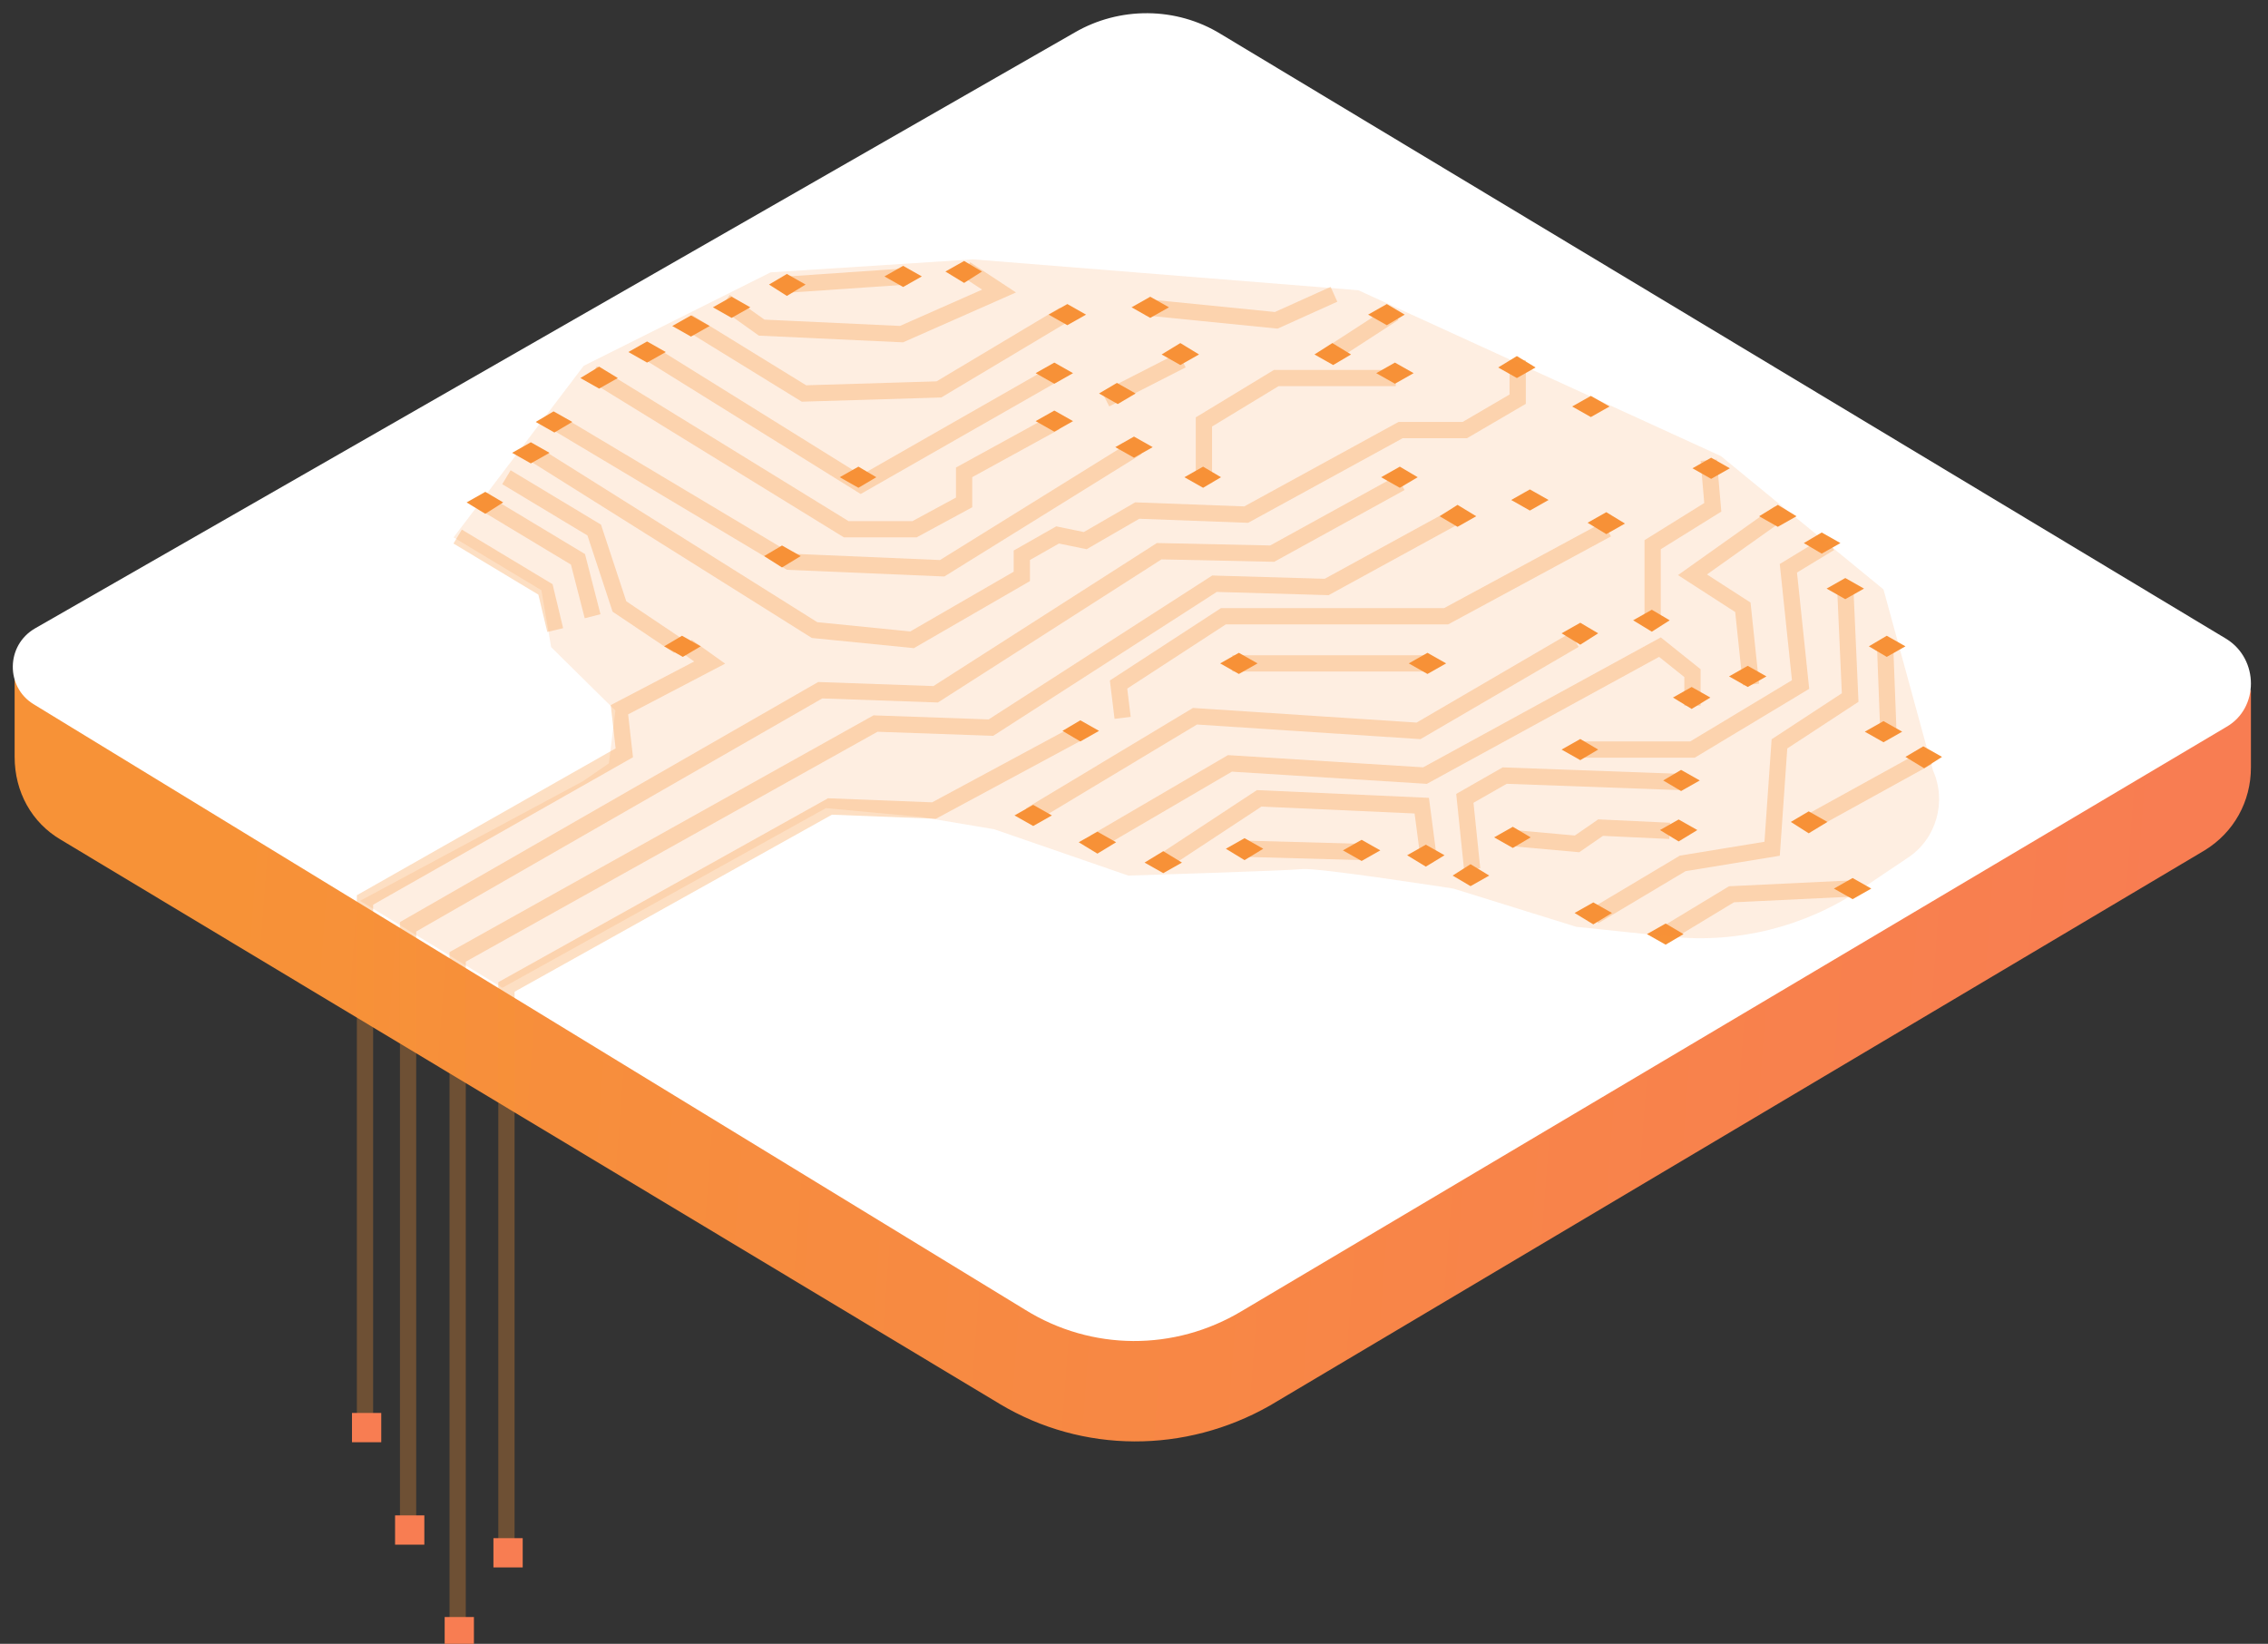 <?xml version="1.0" encoding="utf-8"?>
<!-- Generator: Adobe Illustrator 19.2.1, SVG Export Plug-In . SVG Version: 6.00 Build 0)  -->
<svg version="1.1" id="Layer_1" xmlns="http://www.w3.org/2000/svg" xmlns:xlink="http://www.w3.org/1999/xlink" x="0px" y="0px"
	 viewBox="0 0 279 202.2" style="enable-background:new 0 0 279 202.2;" xml:space="preserve">
<rect x="0" y="0" width="279" height="202.2" fill="#333333" stroke="none"/>
<style type="text/css">
	.st0{fill:url(#XMLID_35_);}
	.st1{fill:#FFFFFF;}
	.st2{opacity:0.3;fill:none;stroke:#F79338;stroke-width:2;stroke-miterlimit:10;enable-background:new    ;}
	.st3{enable-background:new    ;}
	.st4{clip-path:url(#SVGID_2_);}
	.st5{fill:#F79237;}
	.st6{clip-path:url(#SVGID_4_);}
	.st7{clip-path:url(#SVGID_6_);}
	.st8{clip-path:url(#SVGID_8_);}
	.st9{clip-path:url(#SVGID_10_);}
	.st10{clip-path:url(#SVGID_12_);}
	.st11{clip-path:url(#SVGID_14_);}
	.st12{clip-path:url(#SVGID_16_);}
	.st13{clip-path:url(#SVGID_18_);}
	.st14{clip-path:url(#SVGID_20_);}
	.st15{clip-path:url(#SVGID_22_);}
	.st16{clip-path:url(#SVGID_24_);}
	.st17{clip-path:url(#SVGID_26_);}
	.st18{clip-path:url(#SVGID_28_);}
	.st19{clip-path:url(#SVGID_30_);}
	.st20{clip-path:url(#SVGID_32_);}
	.st21{clip-path:url(#SVGID_34_);}
	.st22{clip-path:url(#SVGID_36_);}
	.st23{clip-path:url(#SVGID_38_);}
	.st24{clip-path:url(#SVGID_40_);}
	.st25{clip-path:url(#SVGID_42_);}
	.st26{clip-path:url(#SVGID_44_);}
	.st27{clip-path:url(#SVGID_46_);}
	.st28{clip-path:url(#SVGID_48_);}
	.st29{clip-path:url(#SVGID_50_);}
	.st30{clip-path:url(#SVGID_52_);}
	.st31{clip-path:url(#SVGID_54_);}
	.st32{clip-path:url(#SVGID_56_);}
	.st33{clip-path:url(#SVGID_58_);}
	.st34{clip-path:url(#SVGID_60_);}
	.st35{clip-path:url(#SVGID_62_);}
	.st36{clip-path:url(#SVGID_64_);}
	.st37{clip-path:url(#SVGID_66_);}
	.st38{clip-path:url(#SVGID_68_);}
	.st39{clip-path:url(#SVGID_70_);}
	.st40{clip-path:url(#SVGID_72_);}
	.st41{clip-path:url(#SVGID_74_);}
	.st42{clip-path:url(#SVGID_76_);}
	.st43{clip-path:url(#SVGID_78_);}
	.st44{clip-path:url(#SVGID_80_);}
	.st45{clip-path:url(#SVGID_82_);}
	.st46{clip-path:url(#SVGID_84_);}
	.st47{clip-path:url(#SVGID_86_);}
	.st48{clip-path:url(#SVGID_88_);}
	.st49{clip-path:url(#SVGID_90_);}
	.st50{clip-path:url(#SVGID_92_);}
	.st51{clip-path:url(#SVGID_94_);}
	.st52{clip-path:url(#SVGID_96_);}
	.st53{clip-path:url(#SVGID_98_);}
	.st54{clip-path:url(#SVGID_100_);}
	.st55{clip-path:url(#SVGID_102_);}
	.st56{clip-path:url(#SVGID_104_);}
	.st57{clip-path:url(#SVGID_106_);}
	.st58{clip-path:url(#SVGID_108_);}
	.st59{clip-path:url(#SVGID_110_);}
	.st60{clip-path:url(#SVGID_112_);}
	.st61{clip-path:url(#SVGID_114_);}
	.st62{clip-path:url(#SVGID_116_);}
	.st63{clip-path:url(#SVGID_118_);}
	.st64{fill:#F87D52;}
	.st65{opacity:0.15;fill:#F79237;enable-background:new    ;}
</style>
<g class="background">
	<linearGradient id="XMLID_35_" gradientUnits="userSpaceOnUse" x1="26.231" y1="117.451" x2="265.336" y2="135.495">
		<stop  offset="0" style="stop-color:#F79237"/>
		<stop  offset="1" style="stop-color:#F87D52"/>
	</linearGradient>
	<path id="XMLID_10654_" class="st0" d="M276.9,84.9v9.5c0,4.2-2.1,8-5.7,10.2l-115,68.3c-10.4,5.9-23,5.9-33.2-0.2L7.5,103.3
		c-3.6-2.1-5.7-5.9-5.7-10.2V83L276.9,84.9z"/>
	<path id="XMLID_10645_" class="st1" d="M4.3,77.3L132.2,4c5.5-3.2,12.5-3.2,18,0.2l123.7,74.4c4,2.5,4,8.5,0,10.8l-121.2,71.9
		c-8.2,4.9-18.4,4.9-26.6-0.2L4.1,86.6C0.7,84.5,0.7,79.4,4.3,77.3z"/>
</g>
<g>
	<polyline id="XMLID_33_" class="st2" points="56.3,66 67.1,72.5 68.3,77.5 	"/>
	<polyline id="XMLID_32_" class="st2" points="60.3,62.3 71.1,68.8 72.9,75.8 	"/>
	<polyline id="XMLID_31_" class="st2" points="62.3,58.7 73.1,65.2 76.2,74.6 83.5,79.5 	"/>
	<polyline id="XMLID_30_" class="st2" points="65.8,55.9 100.2,77.5 112.2,78.7 125.7,70.9 125.7,68.3 130.1,65.8 133.5,66.5 
		139.9,62.8 153.3,63.3 172.3,52.9 180.2,52.9 186.7,49.1 186.7,44.3 	"/>
	<polyline id="XMLID_29_" class="st2" points="68.3,51.9 97.1,69.1 115.9,69.9 139.9,55 	"/>
	<polyline id="XMLID_28_" class="st2" points="84.5,79.5 87.3,81.5 76.2,87.3 76.8,92.6 44.9,110.7 44.9,175.4 	"/>
	<polyline id="XMLID_27_" class="st2" points="172.3,59.4 156.5,68.1 142.6,67.8 115.1,85.4 100.9,84.9 50.2,114 50.2,188.1 	"/>
	<polyline id="XMLID_26_" class="st2" points="179.1,63.5 163.2,72.2 149.4,71.8 121.9,89.5 107.7,89 56.3,117.7 56.3,201.1 	"/>
	<polyline id="XMLID_25_" class="st2" points="72.9,45.9 104.1,65.1 112.5,65.1 118.6,61.8 118.6,58.1 129.9,51.9 	"/>
	<polyline id="XMLID_24_" class="st2" points="79.7,43.3 105.9,59.6 129.9,45.9 	"/>
	<polyline id="XMLID_23_" class="st2" points="84.6,39.6 98.9,48.4 115.5,47.9 130.9,38.7 	"/>
	<polyline id="XMLID_22_" class="st2" points="89.2,37.1 93.7,40.3 110.9,41.1 122.9,35.8 118.8,33.1 	"/>
	<line id="XMLID_21_" class="st2" x1="97" y1="35" x2="111.6" y2="34"/>
	<polyline id="XMLID_20_" class="st2" points="133.1,89.9 114.9,99.7 102.1,99.2 62.3,121.4 62.3,191.9 	"/>
	<polyline id="XMLID_19_" class="st2" points="148.1,59.4 148.1,51.9 157,46.5 171.7,46.5 	"/>
	<line id="XMLID_18_" class="st2" x1="136" y1="49.1" x2="145.4" y2="44.3"/>
	<polyline id="XMLID_17_" class="st2" points="126.7,100.3 147,88.1 174.5,89.9 193.7,78.7 	"/>
	<polyline id="XMLID_16_" class="st2" points="138.1,88.3 137.6,84.2 150.5,75.8 177.9,75.8 197.7,65.1 	"/>
	<polyline id="XMLID_15_" class="st2" points="134.7,103.6 151.3,93.9 175.3,95.4 204.2,79.6 208.2,82.8 208.2,86.8 	"/>
	<polyline id="XMLID_14_" class="st2" points="203.3,76 203.3,67 210.7,62.4 210.2,56.6 	"/>
	<polyline id="XMLID_13_" class="st2" points="142.9,106.1 154.9,98.2 174.9,99.1 175.7,105.2 	"/>
	<line id="XMLID_12_" class="st2" x1="153.2" y1="104.4" x2="167.7" y2="104.8"/>
	<polyline id="XMLID_11_" class="st2" points="181.1,106.9 180.2,98.2 185.1,95.4 207,96.2 	"/>
	<polyline id="XMLID_10_" class="st2" points="194.2,92.2 208.2,92.2 221.5,84.2 220,69.9 225.1,66.8 	"/>
	<polyline id="XMLID_9_" class="st2" points="215.4,84.2 214.4,74.7 208.2,70.7 218.9,63.1 	"/>
	<polyline id="XMLID_8_" class="st2" points="186.2,103.1 194,103.8 196.9,101.8 205.4,102.2 	"/>
	<polyline id="XMLID_7_" class="st2" points="196.1,112.7 207,106.2 218,104.4 218.9,91.5 227.6,85.8 227,72.4 	"/>
	<polyline id="XMLID_6_" class="st2" points="204.9,114.9 213,110 227.6,109.3 	"/>
	<line id="XMLID_5_" class="st2" x1="237.2" y1="93.1" x2="222.7" y2="101.1"/>
	<line id="XMLID_4_" class="st2" x1="231.9" y1="79.5" x2="232.3" y2="90"/>
	<polyline id="XMLID_3_" class="st2" points="141,37.8 157,39.4 164.1,36.2 	"/>
	<line id="XMLID_2_" class="st2" x1="171.5" y1="38.5" x2="164.1" y2="43.3"/>
	<line id="XMLID_1_" class="st2" x1="151.6" y1="81.6" x2="175.5" y2="81.6"/>
</g>
<g class="opacityy">
	<g id="XMLID_17477_">
		<g>
			<g class="st3">
				<g>
					<g>
						<defs>
							<polygon id="SVGID_1_" points="63,55.7 65.3,54.4 67.6,55.7 65.3,57 							"/>
						</defs>
						<clipPath id="SVGID_2_">
							<use xlink:href="#SVGID_1_"  style="overflow:visible;"/>
						</clipPath>
						<g class="st4">
							<g>
								<g>
									<g>
										<polyline class="st5" points="67.6,55.7 65.3,54.4 63,55.7 65.3,57 67.6,55.7 										"/>
									</g>
								</g>
							</g>
						</g>
					</g>
				</g>
			</g>
		</g>
	</g>
	<g id="XMLID_17467_">
		<g>
			<g class="st3">
				<g>
					<g>
						<defs>
							<polygon id="SVGID_3_" points="57.4,61.8 59.7,60.5 61.9,61.8 59.7,63.2 							"/>
						</defs>
						<clipPath id="SVGID_4_">
							<use xlink:href="#SVGID_3_"  style="overflow:visible;"/>
						</clipPath>
						<g class="st6">
							<g>
								<g>
									<g>
										<polyline class="st5" points="61.9,61.8 59.7,60.5 57.4,61.8 59.7,63.2 61.9,61.8 										"/>
									</g>
								</g>
							</g>
						</g>
					</g>
				</g>
			</g>
		</g>
	</g>
	<g id="XMLID_17457_">
		<g>
			<g class="st3">
				<g>
					<g>
						<defs>
							<polygon id="SVGID_5_" points="65.9,51.9 68.1,50.6 70.4,51.9 68.2,53.2 							"/>
						</defs>
						<clipPath id="SVGID_6_">
							<use xlink:href="#SVGID_5_"  style="overflow:visible;"/>
						</clipPath>
						<g class="st7">
							<g>
								<g>
									<g>
										<polyline class="st5" points="70.4,51.9 68.1,50.6 65.9,51.9 68.2,53.2 70.4,51.9 										"/>
									</g>
								</g>
							</g>
						</g>
					</g>
				</g>
			</g>
		</g>
	</g>
	<g id="XMLID_17455_">
		<g>
			<g class="st3">
				<g>
					<g>
						<defs>
							<polygon id="SVGID_7_" points="137.2,55 139.5,53.7 141.8,55 139.5,56.3 							"/>
						</defs>
						<clipPath id="SVGID_8_">
							<use xlink:href="#SVGID_7_"  style="overflow:visible;"/>
						</clipPath>
						<g class="st8">
							<g>
								<g>
									<g>
										<polyline class="st5" points="141.8,55 139.5,53.7 137.2,55 139.5,56.3 141.8,55 										"/>
									</g>
								</g>
							</g>
						</g>
					</g>
				</g>
			</g>
		</g>
	</g>
	<g id="XMLID_17445_">
		<g>
			<g class="st3">
				<g>
					<g>
						<defs>
							<polygon id="SVGID_9_" points="94,68.4 96.2,67.1 98.5,68.4 96.2,69.8 							"/>
						</defs>
						<clipPath id="SVGID_10_">
							<use xlink:href="#SVGID_9_"  style="overflow:visible;"/>
						</clipPath>
						<g class="st9">
							<g>
								<g>
									<g>
										<polyline class="st5" points="98.5,68.4 96.2,67.1 94,68.4 96.2,69.8 98.5,68.4 										"/>
									</g>
								</g>
							</g>
						</g>
					</g>
				</g>
			</g>
		</g>
	</g>
	<g id="XMLID_17435_">
		<g>
			<g class="st3">
				<g>
					<g>
						<defs>
							<polygon id="SVGID_11_" points="81.7,79.5 83.9,78.2 86.2,79.5 84,80.8 							"/>
						</defs>
						<clipPath id="SVGID_12_">
							<use xlink:href="#SVGID_11_"  style="overflow:visible;"/>
						</clipPath>
						<g class="st10">
							<g>
								<g>
									<g>
										<polyline class="st5" points="86.2,79.5 83.9,78.2 81.7,79.5 84,80.8 86.2,79.5 										"/>
									</g>
								</g>
							</g>
						</g>
					</g>
				</g>
			</g>
		</g>
	</g>
	<g id="XMLID_17425_">
		<g>
			<g class="st3">
				<g>
					<g>
						<defs>
							<polygon id="SVGID_13_" points="127.4,51.8 129.7,50.5 132,51.8 129.7,53.1 							"/>
						</defs>
						<clipPath id="SVGID_14_">
							<use xlink:href="#SVGID_13_"  style="overflow:visible;"/>
						</clipPath>
						<g class="st11">
							<g>
								<g>
									<g>
										<polyline class="st5" points="132,51.8 129.7,50.5 127.4,51.8 129.7,53.1 132,51.8 										"/>
									</g>
								</g>
							</g>
						</g>
					</g>
				</g>
			</g>
		</g>
	</g>
	<g id="XMLID_17415_">
		<g>
			<g class="st3">
				<g>
					<g>
						<defs>
							<polygon id="SVGID_15_" points="71.4,46.5 73.7,45.1 76,46.5 73.7,47.8 							"/>
						</defs>
						<clipPath id="SVGID_16_">
							<use xlink:href="#SVGID_15_"  style="overflow:visible;"/>
						</clipPath>
						<g class="st12">
							<g>
								<g>
									<g>
										<polyline class="st5" points="76,46.5 73.7,45.1 71.4,46.5 73.7,47.8 76,46.5 										"/>
									</g>
								</g>
							</g>
						</g>
					</g>
				</g>
			</g>
		</g>
	</g>
	<g id="XMLID_17405_">
		<g>
			<g class="st3">
				<g>
					<g>
						<defs>
							<polygon id="SVGID_17_" points="77.3,43.3 79.6,42 81.9,43.3 79.6,44.6 							"/>
						</defs>
						<clipPath id="SVGID_18_">
							<use xlink:href="#SVGID_17_"  style="overflow:visible;"/>
						</clipPath>
						<g class="st13">
							<g>
								<g>
									<g>
										<polyline class="st5" points="81.9,43.3 79.6,42 77.3,43.3 79.6,44.6 81.9,43.3 										"/>
									</g>
								</g>
							</g>
						</g>
					</g>
				</g>
			</g>
		</g>
	</g>
	<g id="XMLID_17395_">
		<g>
			<g class="st3">
				<g>
					<g>
						<defs>
							<polygon id="SVGID_19_" points="127.4,45.9 129.7,44.6 132,45.9 129.7,47.2 							"/>
						</defs>
						<clipPath id="SVGID_20_">
							<use xlink:href="#SVGID_19_"  style="overflow:visible;"/>
						</clipPath>
						<g class="st14">
							<g>
								<g>
									<g>
										<polyline class="st5" points="132,45.9 129.7,44.6 127.4,45.9 129.7,47.2 132,45.9 										"/>
									</g>
								</g>
							</g>
						</g>
					</g>
				</g>
			</g>
		</g>
	</g>
	<g id="XMLID_17385_">
		<g>
			<g class="st3">
				<g>
					<g>
						<defs>
							<polygon id="SVGID_21_" points="142.9,43.6 145.2,42.2 147.5,43.6 145.2,44.9 							"/>
						</defs>
						<clipPath id="SVGID_22_">
							<use xlink:href="#SVGID_21_"  style="overflow:visible;"/>
						</clipPath>
						<g class="st15">
							<g>
								<g>
									<g>
										<polyline class="st5" points="147.5,43.6 145.2,42.2 142.9,43.6 145.2,44.9 147.5,43.6 										"/>
									</g>
								</g>
							</g>
						</g>
					</g>
				</g>
			</g>
		</g>
	</g>
	<g id="XMLID_17375_">
		<g>
			<g class="st3">
				<g>
					<g>
						<defs>
							<polygon id="SVGID_23_" points="168.3,38.7 170.6,37.4 172.8,38.7 170.6,40 							"/>
						</defs>
						<clipPath id="SVGID_24_">
							<use xlink:href="#SVGID_23_"  style="overflow:visible;"/>
						</clipPath>
						<g class="st16">
							<g>
								<g>
									<g>
										<polyline class="st5" points="172.8,38.7 170.6,37.4 168.3,38.7 170.6,40 172.8,38.7 										"/>
									</g>
								</g>
							</g>
						</g>
					</g>
				</g>
			</g>
		</g>
	</g>
	<g id="XMLID_17365_">
		<g>
			<g class="st3">
				<g>
					<g>
						<defs>
							<polygon id="SVGID_25_" points="130.7,89.9 132.9,88.6 135.2,89.9 132.9,91.2 							"/>
						</defs>
						<clipPath id="SVGID_26_">
							<use xlink:href="#SVGID_25_"  style="overflow:visible;"/>
						</clipPath>
						<g class="st17">
							<g>
								<g>
									<g>
										<polyline class="st5" points="135.2,89.9 132.9,88.6 130.7,89.9 132.9,91.2 135.2,89.9 										"/>
									</g>
								</g>
							</g>
						</g>
					</g>
				</g>
			</g>
		</g>
	</g>
	<g id="XMLID_17355_">
		<g>
			<g class="st3">
				<g>
					<g>
						<defs>
							<polygon id="SVGID_27_" points="177.1,63.5 179.3,62.1 181.6,63.5 179.3,64.8 							"/>
						</defs>
						<clipPath id="SVGID_28_">
							<use xlink:href="#SVGID_27_"  style="overflow:visible;"/>
						</clipPath>
						<g class="st18">
							<g>
								<g>
									<g>
										<polyline class="st5" points="181.6,63.5 179.3,62.1 177.1,63.5 179.3,64.8 181.6,63.5 										"/>
									</g>
								</g>
							</g>
						</g>
					</g>
				</g>
			</g>
		</g>
	</g>
	<g id="XMLID_17345_">
		<g>
			<g class="st3">
				<g>
					<g>
						<defs>
							<polygon id="SVGID_29_" points="173.3,81.6 175.6,80.3 177.9,81.6 175.6,82.9 							"/>
						</defs>
						<clipPath id="SVGID_30_">
							<use xlink:href="#SVGID_29_"  style="overflow:visible;"/>
						</clipPath>
						<g class="st19">
							<g>
								<g>
									<g>
										<polyline class="st5" points="177.9,81.6 175.6,80.3 173.3,81.6 175.6,82.9 177.9,81.6 										"/>
									</g>
								</g>
							</g>
						</g>
					</g>
				</g>
			</g>
		</g>
	</g>
	<g id="XMLID_17335_">
		<g>
			<g class="st3">
				<g>
					<g>
						<defs>
							<polygon id="SVGID_31_" points="150.1,81.6 152.4,80.3 154.7,81.6 152.4,82.9 							"/>
						</defs>
						<clipPath id="SVGID_32_">
							<use xlink:href="#SVGID_31_"  style="overflow:visible;"/>
						</clipPath>
						<g class="st20">
							<g>
								<g>
									<g>
										<polyline class="st5" points="154.7,81.6 152.4,80.3 150.1,81.6 152.4,82.9 154.7,81.6 										"/>
									</g>
								</g>
							</g>
						</g>
					</g>
				</g>
			</g>
		</g>
	</g>
	<g id="XMLID_17325_">
		<g>
			<g class="st3">
				<g>
					<g>
						<defs>
							<polygon id="SVGID_33_" points="195.3,64.3 197.6,63 199.9,64.4 197.6,65.7 							"/>
						</defs>
						<clipPath id="SVGID_34_">
							<use xlink:href="#SVGID_33_"  style="overflow:visible;"/>
						</clipPath>
						<g class="st21">
							<g>
								<g>
									<g>
										<polyline class="st5" points="199.9,64.4 197.6,63 195.3,64.3 197.6,65.7 199.9,64.4 										"/>
									</g>
								</g>
							</g>
						</g>
					</g>
				</g>
			</g>
		</g>
	</g>
	<g id="XMLID_17315_">
		<g>
			<g class="st3">
				<g>
					<g>
						<defs>
							<polygon id="SVGID_35_" points="208.2,57.6 210.5,56.3 212.8,57.6 210.5,58.9 							"/>
						</defs>
						<clipPath id="SVGID_36_">
							<use xlink:href="#SVGID_35_"  style="overflow:visible;"/>
						</clipPath>
						<g class="st22">
							<g>
								<g>
									<g>
										<polyline class="st5" points="212.8,57.6 210.5,56.3 208.2,57.6 210.5,58.9 212.8,57.6 										"/>
									</g>
								</g>
							</g>
						</g>
					</g>
				</g>
			</g>
		</g>
	</g>
	<g id="XMLID_17305_">
		<g>
			<g class="st3">
				<g>
					<g>
						<defs>
							<polygon id="SVGID_37_" points="221.9,66.8 224.1,65.5 226.4,66.8 224.1,68.1 							"/>
						</defs>
						<clipPath id="SVGID_38_">
							<use xlink:href="#SVGID_37_"  style="overflow:visible;"/>
						</clipPath>
						<g class="st23">
							<g>
								<g>
									<g>
										<polyline class="st5" points="226.4,66.8 224.1,65.5 221.9,66.8 224.1,68.1 226.4,66.8 										"/>
									</g>
								</g>
							</g>
						</g>
					</g>
				</g>
			</g>
		</g>
	</g>
	<g id="XMLID_17295_">
		<g>
			<g class="st3">
				<g>
					<g>
						<defs>
							<polygon id="SVGID_39_" points="229.4,90 231.7,88.7 234,90 231.7,91.3 							"/>
						</defs>
						<clipPath id="SVGID_40_">
							<use xlink:href="#SVGID_39_"  style="overflow:visible;"/>
						</clipPath>
						<g class="st24">
							<g>
								<g>
									<g>
										<polyline class="st5" points="234,90 231.7,88.7 229.4,90 231.7,91.3 234,90 										"/>
									</g>
								</g>
							</g>
						</g>
					</g>
				</g>
			</g>
		</g>
	</g>
	<g id="XMLID_17285_">
		<g>
			<g class="st3">
				<g>
					<g>
						<defs>
							<polygon id="SVGID_41_" points="224.7,72.4 227,71.1 229.3,72.4 227,73.7 							"/>
						</defs>
						<clipPath id="SVGID_42_">
							<use xlink:href="#SVGID_41_"  style="overflow:visible;"/>
						</clipPath>
						<g class="st25">
							<g>
								<g>
									<g>
										<polyline class="st5" points="229.3,72.4 227,71.1 224.7,72.4 227,73.7 229.3,72.4 										"/>
									</g>
								</g>
							</g>
						</g>
					</g>
				</g>
			</g>
		</g>
	</g>
	<g id="XMLID_17275_">
		<g>
			<g class="st3">
				<g>
					<g>
						<defs>
							<polygon id="SVGID_43_" points="229.9,79.5 232.1,78.2 234.4,79.5 232.1,80.8 							"/>
						</defs>
						<clipPath id="SVGID_44_">
							<use xlink:href="#SVGID_43_"  style="overflow:visible;"/>
						</clipPath>
						<g class="st26">
							<g>
								<g>
									<g>
										<polyline class="st5" points="234.4,79.5 232.1,78.2 229.9,79.5 232.1,80.8 234.4,79.5 										"/>
									</g>
								</g>
							</g>
						</g>
					</g>
				</g>
			</g>
		</g>
	</g>
	<g id="XMLID_17265_">
		<g>
			<g class="st3">
				<g>
					<g>
						<defs>
							<polygon id="SVGID_45_" points="234.4,93.1 236.6,91.8 238.9,93.1 236.7,94.5 							"/>
						</defs>
						<clipPath id="SVGID_46_">
							<use xlink:href="#SVGID_45_"  style="overflow:visible;"/>
						</clipPath>
						<g class="st27">
							<g>
								<g>
									<g>
										<polyline class="st5" points="238.9,93.1 236.6,91.8 234.4,93.1 236.7,94.5 238.9,93.1 										"/>
									</g>
								</g>
							</g>
						</g>
					</g>
				</g>
			</g>
		</g>
	</g>
	<g id="XMLID_17255_">
		<g>
			<g class="st3">
				<g>
					<g>
						<defs>
							<polygon id="SVGID_47_" points="220.3,101.1 222.5,99.8 224.8,101.1 222.5,102.5 							"/>
						</defs>
						<clipPath id="SVGID_48_">
							<use xlink:href="#SVGID_47_"  style="overflow:visible;"/>
						</clipPath>
						<g class="st28">
							<g>
								<g>
									<g>
										<polyline class="st5" points="224.8,101.1 222.5,99.8 220.3,101.1 222.5,102.5 224.8,101.1 										"/>
									</g>
								</g>
							</g>
						</g>
					</g>
				</g>
			</g>
		</g>
	</g>
	<g id="XMLID_17245_">
		<g>
			<g class="st3">
				<g>
					<g>
						<defs>
							<polygon id="SVGID_49_" points="193.7,112.3 196,111 198.3,112.3 196,113.7 							"/>
						</defs>
						<clipPath id="SVGID_50_">
							<use xlink:href="#SVGID_49_"  style="overflow:visible;"/>
						</clipPath>
						<g class="st29">
							<g>
								<g>
									<g>
										<polyline class="st5" points="198.3,112.3 196,111 193.7,112.3 196,113.7 198.3,112.3 										"/>
									</g>
								</g>
							</g>
						</g>
					</g>
				</g>
			</g>
		</g>
	</g>
	<g id="XMLID_17235_">
		<g>
			<g class="st3">
				<g>
					<g>
						<defs>
							<polygon id="SVGID_51_" points="225.6,109.3 227.9,108 230.2,109.3 227.9,110.6 							"/>
						</defs>
						<clipPath id="SVGID_52_">
							<use xlink:href="#SVGID_51_"  style="overflow:visible;"/>
						</clipPath>
						<g class="st30">
							<g>
								<g>
									<g>
										<polyline class="st5" points="230.2,109.3 227.9,108 225.6,109.3 227.9,110.6 230.2,109.3 										"/>
									</g>
								</g>
							</g>
						</g>
					</g>
				</g>
			</g>
		</g>
	</g>
	<g id="XMLID_17225_">
		<g>
			<g class="st3">
				<g>
					<g>
						<defs>
							<polygon id="SVGID_53_" points="202.6,114.9 204.9,113.6 207.1,114.9 204.9,116.2 							"/>
						</defs>
						<clipPath id="SVGID_54_">
							<use xlink:href="#SVGID_53_"  style="overflow:visible;"/>
						</clipPath>
						<g class="st31">
							<g>
								<g>
									<g>
										<polyline class="st5" points="207.1,114.9 204.9,113.6 202.6,114.9 204.9,116.2 207.1,114.9 										"/>
									</g>
								</g>
							</g>
						</g>
					</g>
				</g>
			</g>
		</g>
	</g>
	<g id="XMLID_17215_">
		<g>
			<g class="st3">
				<g>
					<g>
						<defs>
							<polygon id="SVGID_55_" points="216.4,63.5 218.7,62.1 221,63.5 218.7,64.8 							"/>
						</defs>
						<clipPath id="SVGID_56_">
							<use xlink:href="#SVGID_55_"  style="overflow:visible;"/>
						</clipPath>
						<g class="st32">
							<g>
								<g>
									<g>
										<polyline class="st5" points="221,63.5 218.7,62.1 216.4,63.5 218.7,64.8 221,63.5 										"/>
									</g>
								</g>
							</g>
						</g>
					</g>
				</g>
			</g>
		</g>
	</g>
	<g id="XMLID_17205_">
		<g>
			<g class="st3">
				<g>
					<g>
						<defs>
							<polygon id="SVGID_57_" points="212.7,83.2 215,81.9 217.3,83.2 215,84.5 							"/>
						</defs>
						<clipPath id="SVGID_58_">
							<use xlink:href="#SVGID_57_"  style="overflow:visible;"/>
						</clipPath>
						<g class="st33">
							<g>
								<g>
									<g>
										<polyline class="st5" points="217.3,83.2 215,81.9 212.7,83.2 215,84.5 217.3,83.2 										"/>
									</g>
								</g>
							</g>
						</g>
					</g>
				</g>
			</g>
		</g>
	</g>
	<g id="XMLID_17195_">
		<g>
			<g class="st3">
				<g>
					<g>
						<defs>
							<polygon id="SVGID_59_" points="192.1,92.2 194.4,90.9 196.6,92.2 194.4,93.5 							"/>
						</defs>
						<clipPath id="SVGID_60_">
							<use xlink:href="#SVGID_59_"  style="overflow:visible;"/>
						</clipPath>
						<g class="st34">
							<g>
								<g>
									<g>
										<polyline class="st5" points="196.6,92.2 194.4,90.9 192.1,92.2 194.4,93.5 196.6,92.2 										"/>
									</g>
								</g>
							</g>
						</g>
					</g>
				</g>
			</g>
		</g>
	</g>
	<g id="XMLID_17185_">
		<g>
			<g class="st3">
				<g>
					<g>
						<defs>
							<polygon id="SVGID_61_" points="205.8,85.8 208.1,84.5 210.4,85.8 208.1,87.2 							"/>
						</defs>
						<clipPath id="SVGID_62_">
							<use xlink:href="#SVGID_61_"  style="overflow:visible;"/>
						</clipPath>
						<g class="st35">
							<g>
								<g>
									<g>
										<polyline class="st5" points="210.4,85.8 208.1,84.5 205.8,85.8 208.1,87.2 210.4,85.8 										"/>
									</g>
								</g>
							</g>
						</g>
					</g>
				</g>
			</g>
		</g>
	</g>
	<g id="XMLID_17175_">
		<g>
			<g class="st3">
				<g>
					<g>
						<defs>
							<polygon id="SVGID_63_" points="200.9,76.3 203.2,75 205.4,76.3 203.2,77.7 							"/>
						</defs>
						<clipPath id="SVGID_64_">
							<use xlink:href="#SVGID_63_"  style="overflow:visible;"/>
						</clipPath>
						<g class="st36">
							<g>
								<g>
									<g>
										<polyline class="st5" points="205.4,76.3 203.2,75 200.9,76.3 203.2,77.7 205.4,76.3 										"/>
									</g>
								</g>
							</g>
						</g>
					</g>
				</g>
			</g>
		</g>
	</g>
	<g id="XMLID_17165_">
		<g>
			<g class="st3">
				<g>
					<g>
						<defs>
							<polygon id="SVGID_65_" points="140.8,106.1 143.1,104.7 145.4,106.1 143.1,107.4 							"/>
						</defs>
						<clipPath id="SVGID_66_">
							<use xlink:href="#SVGID_65_"  style="overflow:visible;"/>
						</clipPath>
						<g class="st37">
							<g>
								<g>
									<g>
										<polyline class="st5" points="145.4,106.1 143.1,104.7 140.8,106.1 143.1,107.4 145.4,106.1 										"/>
									</g>
								</g>
							</g>
						</g>
					</g>
				</g>
			</g>
		</g>
	</g>
	<g id="XMLID_17155_">
		<g>
			<g class="st3">
				<g>
					<g>
						<defs>
							<polygon id="SVGID_67_" points="173.1,105.2 175.4,103.9 177.7,105.2 175.4,106.6 							"/>
						</defs>
						<clipPath id="SVGID_68_">
							<use xlink:href="#SVGID_67_"  style="overflow:visible;"/>
						</clipPath>
						<g class="st38">
							<g>
								<g>
									<g>
										<polyline class="st5" points="177.7,105.2 175.4,103.9 173.1,105.2 175.4,106.6 177.7,105.2 										"/>
									</g>
								</g>
							</g>
						</g>
					</g>
				</g>
			</g>
		</g>
	</g>
	<g id="XMLID_17145_">
		<g>
			<g class="st3">
				<g>
					<g>
						<defs>
							<polygon id="SVGID_69_" points="204.6,96 206.8,94.7 209.1,96 206.8,97.3 							"/>
						</defs>
						<clipPath id="SVGID_70_">
							<use xlink:href="#SVGID_69_"  style="overflow:visible;"/>
						</clipPath>
						<g class="st39">
							<g>
								<g>
									<g>
										<polyline class="st5" points="209.1,96 206.8,94.7 204.6,96 206.8,97.3 209.1,96 										"/>
									</g>
								</g>
							</g>
						</g>
					</g>
				</g>
			</g>
		</g>
	</g>
	<g id="XMLID_17135_">
		<g>
			<g class="st3">
				<g>
					<g>
						<defs>
							<polygon id="SVGID_71_" points="204.2,102.1 206.5,100.8 208.8,102.1 206.5,103.5 							"/>
						</defs>
						<clipPath id="SVGID_72_">
							<use xlink:href="#SVGID_71_"  style="overflow:visible;"/>
						</clipPath>
						<g class="st40">
							<g>
								<g>
									<g>
										<polyline class="st5" points="208.8,102.1 206.5,100.8 204.2,102.1 206.5,103.5 208.8,102.1 										"/>
									</g>
								</g>
							</g>
						</g>
					</g>
				</g>
			</g>
		</g>
	</g>
	<g id="XMLID_17125_">
		<g>
			<g class="st3">
				<g>
					<g>
						<defs>
							<polygon id="SVGID_73_" points="183.8,103 186.1,101.7 188.3,103 186.1,104.3 							"/>
						</defs>
						<clipPath id="SVGID_74_">
							<use xlink:href="#SVGID_73_"  style="overflow:visible;"/>
						</clipPath>
						<g class="st41">
							<g>
								<g>
									<g>
										<polyline class="st5" points="188.3,103 186.1,101.7 183.8,103 186.1,104.3 188.3,103 										"/>
									</g>
								</g>
							</g>
						</g>
					</g>
				</g>
			</g>
		</g>
	</g>
	<g id="XMLID_17115_">
		<g>
			<g class="st3">
				<g>
					<g>
						<defs>
							<polygon id="SVGID_75_" points="178.7,107.7 180.9,106.3 183.2,107.7 180.9,109 							"/>
						</defs>
						<clipPath id="SVGID_76_">
							<use xlink:href="#SVGID_75_"  style="overflow:visible;"/>
						</clipPath>
						<g class="st42">
							<g>
								<g>
									<g>
										<polyline class="st5" points="183.2,107.7 180.9,106.3 178.7,107.7 180.9,109 183.2,107.7 										"/>
									</g>
								</g>
							</g>
						</g>
					</g>
				</g>
			</g>
		</g>
	</g>
	<g id="XMLID_17105_">
		<g>
			<g class="st3">
				<g>
					<g>
						<defs>
							<polygon id="SVGID_77_" points="150.8,104.4 153.1,103.1 155.4,104.4 153.1,105.8 							"/>
						</defs>
						<clipPath id="SVGID_78_">
							<use xlink:href="#SVGID_77_"  style="overflow:visible;"/>
						</clipPath>
						<g class="st43">
							<g>
								<g>
									<g>
										<polyline class="st5" points="155.4,104.4 153.1,103.1 150.8,104.4 153.1,105.8 155.4,104.4 										"/>
									</g>
								</g>
							</g>
						</g>
					</g>
				</g>
			</g>
		</g>
	</g>
	<g id="XMLID_17095_">
		<g>
			<g class="st3">
				<g>
					<g>
						<defs>
							<polygon id="SVGID_79_" points="165.2,104.6 167.5,103.3 169.8,104.6 167.5,105.9 							"/>
						</defs>
						<clipPath id="SVGID_80_">
							<use xlink:href="#SVGID_79_"  style="overflow:visible;"/>
						</clipPath>
						<g class="st44">
							<g>
								<g>
									<g>
										<polyline class="st5" points="169.8,104.6 167.5,103.3 165.2,104.6 167.5,105.9 169.8,104.6 										"/>
									</g>
								</g>
							</g>
						</g>
					</g>
				</g>
			</g>
		</g>
	</g>
	<g id="XMLID_17085_">
		<g>
			<g class="st3">
				<g>
					<g>
						<defs>
							<polygon id="SVGID_81_" points="192.1,77.9 194.4,76.6 196.6,77.9 194.4,79.3 							"/>
						</defs>
						<clipPath id="SVGID_82_">
							<use xlink:href="#SVGID_81_"  style="overflow:visible;"/>
						</clipPath>
						<g class="st45">
							<g>
								<g>
									<g>
										<polyline class="st5" points="196.6,77.9 194.4,76.6 192.1,77.9 194.4,79.3 196.6,77.9 										"/>
									</g>
								</g>
							</g>
						</g>
					</g>
				</g>
			</g>
		</g>
	</g>
	<g id="XMLID_17075_">
		<g>
			<g class="st3">
				<g>
					<g>
						<defs>
							<polygon id="SVGID_83_" points="132.7,103.6 135,102.3 137.3,103.6 135,105 							"/>
						</defs>
						<clipPath id="SVGID_84_">
							<use xlink:href="#SVGID_83_"  style="overflow:visible;"/>
						</clipPath>
						<g class="st46">
							<g>
								<g>
									<g>
										<polyline class="st5" points="137.3,103.6 135,102.3 132.7,103.6 135,105 137.3,103.6 										"/>
									</g>
								</g>
							</g>
						</g>
					</g>
				</g>
			</g>
		</g>
	</g>
	<g id="XMLID_17065_">
		<g>
			<g class="st3">
				<g>
					<g>
						<defs>
							<polygon id="SVGID_85_" points="124.8,100.3 127.1,99 129.4,100.3 127.1,101.6 							"/>
						</defs>
						<clipPath id="SVGID_86_">
							<use xlink:href="#SVGID_85_"  style="overflow:visible;"/>
						</clipPath>
						<g class="st47">
							<g>
								<g>
									<g>
										<polyline class="st5" points="129.4,100.3 127.1,99 124.8,100.3 127.1,101.6 129.4,100.3 										"/>
									</g>
								</g>
							</g>
						</g>
					</g>
				</g>
			</g>
		</g>
	</g>
	<g id="XMLID_17055_">
		<g>
			<g class="st3">
				<g>
					<g>
						<defs>
							<polygon id="SVGID_87_" points="169.3,45.9 171.6,44.6 173.9,45.9 171.6,47.2 							"/>
						</defs>
						<clipPath id="SVGID_88_">
							<use xlink:href="#SVGID_87_"  style="overflow:visible;"/>
						</clipPath>
						<g class="st48">
							<g>
								<g>
									<g>
										<polyline class="st5" points="173.9,45.9 171.6,44.6 169.3,45.9 171.6,47.2 173.9,45.9 										"/>
									</g>
								</g>
							</g>
						</g>
					</g>
				</g>
			</g>
		</g>
	</g>
	<g id="XMLID_17045_">
		<g>
			<g class="st3">
				<g>
					<g>
						<defs>
							<polygon id="SVGID_89_" points="169.9,58.7 172.2,57.4 174.4,58.7 172.2,60 							"/>
						</defs>
						<clipPath id="SVGID_90_">
							<use xlink:href="#SVGID_89_"  style="overflow:visible;"/>
						</clipPath>
						<g class="st49">
							<g>
								<g>
									<g>
										<polyline class="st5" points="174.4,58.7 172.2,57.4 169.9,58.7 172.2,60 174.4,58.7 										"/>
									</g>
								</g>
							</g>
						</g>
					</g>
				</g>
			</g>
		</g>
	</g>
	<g id="XMLID_17035_">
		<g>
			<g class="st3">
				<g>
					<g>
						<defs>
							<polygon id="SVGID_91_" points="184.3,45.2 186.6,43.8 188.9,45.2 186.6,46.5 							"/>
						</defs>
						<clipPath id="SVGID_92_">
							<use xlink:href="#SVGID_91_"  style="overflow:visible;"/>
						</clipPath>
						<g class="st50">
							<g>
								<g>
									<g>
										<polyline class="st5" points="188.9,45.2 186.6,43.8 184.3,45.2 186.6,46.5 188.9,45.2 										"/>
									</g>
								</g>
							</g>
						</g>
					</g>
				</g>
			</g>
		</g>
	</g>
	<g id="XMLID_17025_">
		<g>
			<g class="st3">
				<g>
					<g>
						<defs>
							<polygon id="SVGID_93_" points="161.7,43.6 163.9,42.2 166.2,43.6 164,44.9 							"/>
						</defs>
						<clipPath id="SVGID_94_">
							<use xlink:href="#SVGID_93_"  style="overflow:visible;"/>
						</clipPath>
						<g class="st51">
							<g>
								<g>
									<g>
										<polyline class="st5" points="166.2,43.6 163.9,42.2 161.7,43.6 164,44.9 166.2,43.6 										"/>
									</g>
								</g>
							</g>
						</g>
					</g>
				</g>
			</g>
		</g>
	</g>
	<g id="XMLID_17015_">
		<g>
			<g class="st3">
				<g>
					<g>
						<defs>
							<polygon id="SVGID_95_" points="193.4,50 195.7,48.7 198,50 195.7,51.3 							"/>
						</defs>
						<clipPath id="SVGID_96_">
							<use xlink:href="#SVGID_95_"  style="overflow:visible;"/>
						</clipPath>
						<g class="st52">
							<g>
								<g>
									<g>
										<polyline class="st5" points="198,50 195.7,48.7 193.4,50 195.7,51.3 198,50 										"/>
									</g>
								</g>
							</g>
						</g>
					</g>
				</g>
			</g>
		</g>
	</g>
	<g id="XMLID_17005_">
		<g>
			<g class="st3">
				<g>
					<g>
						<defs>
							<polygon id="SVGID_97_" points="185.9,61.5 188.2,60.2 190.5,61.5 188.2,62.8 							"/>
						</defs>
						<clipPath id="SVGID_98_">
							<use xlink:href="#SVGID_97_"  style="overflow:visible;"/>
						</clipPath>
						<g class="st53">
							<g>
								<g>
									<g>
										<polyline class="st5" points="190.5,61.5 188.2,60.2 185.9,61.5 188.2,62.8 190.5,61.5 										"/>
									</g>
								</g>
							</g>
						</g>
					</g>
				</g>
			</g>
		</g>
	</g>
	<g id="XMLID_16995_">
		<g>
			<g class="st3">
				<g>
					<g>
						<defs>
							<polygon id="SVGID_99_" points="145.7,58.7 148,57.4 150.2,58.7 148,60 							"/>
						</defs>
						<clipPath id="SVGID_100_">
							<use xlink:href="#SVGID_99_"  style="overflow:visible;"/>
						</clipPath>
						<g class="st54">
							<g>
								<g>
									<g>
										<polyline class="st5" points="150.2,58.7 148,57.4 145.7,58.7 148,60 150.2,58.7 										"/>
									</g>
								</g>
							</g>
						</g>
					</g>
				</g>
			</g>
		</g>
	</g>
	<g id="XMLID_16985_">
		<g>
			<g class="st3">
				<g>
					<g>
						<defs>
							<polygon id="SVGID_101_" points="135.2,48.4 137.4,47.1 139.7,48.4 137.5,49.7 							"/>
						</defs>
						<clipPath id="SVGID_102_">
							<use xlink:href="#SVGID_101_"  style="overflow:visible;"/>
						</clipPath>
						<g class="st55">
							<g>
								<g>
									<g>
										<polyline class="st5" points="139.7,48.4 137.4,47.1 135.2,48.4 137.5,49.7 139.7,48.4 										"/>
									</g>
								</g>
							</g>
						</g>
					</g>
				</g>
			</g>
		</g>
	</g>
	<g id="XMLID_16975_">
		<g>
			<g class="st3">
				<g>
					<g>
						<defs>
							<polygon id="SVGID_103_" points="103.3,58.7 105.6,57.4 107.8,58.7 105.6,60 							"/>
						</defs>
						<clipPath id="SVGID_104_">
							<use xlink:href="#SVGID_103_"  style="overflow:visible;"/>
						</clipPath>
						<g class="st56">
							<g>
								<g>
									<g>
										<polyline class="st5" points="107.8,58.7 105.6,57.4 103.3,58.7 105.6,60 107.8,58.7 										"/>
									</g>
								</g>
							</g>
						</g>
					</g>
				</g>
			</g>
		</g>
	</g>
	<g id="XMLID_16965_">
		<g>
			<g class="st3">
				<g>
					<g>
						<defs>
							<polygon id="SVGID_105_" points="129,38.7 131.3,37.4 133.6,38.7 131.3,40 							"/>
						</defs>
						<clipPath id="SVGID_106_">
							<use xlink:href="#SVGID_105_"  style="overflow:visible;"/>
						</clipPath>
						<g class="st57">
							<g>
								<g>
									<g>
										<polyline class="st5" points="133.6,38.7 131.3,37.4 129,38.7 131.3,40 133.6,38.7 										"/>
									</g>
								</g>
							</g>
						</g>
					</g>
				</g>
			</g>
		</g>
	</g>
	<g id="XMLID_16955_">
		<g>
			<g class="st3">
				<g>
					<g>
						<defs>
							<polygon id="SVGID_107_" points="139.2,37.8 141.5,36.5 143.8,37.8 141.5,39.1 							"/>
						</defs>
						<clipPath id="SVGID_108_">
							<use xlink:href="#SVGID_107_"  style="overflow:visible;"/>
						</clipPath>
						<g class="st58">
							<g>
								<g>
									<g>
										<polyline class="st5" points="143.8,37.8 141.5,36.5 139.2,37.8 141.5,39.1 143.8,37.8 										"/>
									</g>
								</g>
							</g>
						</g>
					</g>
				</g>
			</g>
		</g>
	</g>
	<g id="XMLID_16945_">
		<g>
			<g class="st3">
				<g>
					<g>
						<defs>
							<polygon id="SVGID_109_" points="82.7,40.1 85,38.8 87.3,40.1 85,41.4 							"/>
						</defs>
						<clipPath id="SVGID_110_">
							<use xlink:href="#SVGID_109_"  style="overflow:visible;"/>
						</clipPath>
						<g class="st59">
							<g>
								<g>
									<g>
										<polyline class="st5" points="87.3,40.1 85,38.8 82.7,40.1 85,41.4 87.3,40.1 										"/>
									</g>
								</g>
							</g>
						</g>
					</g>
				</g>
			</g>
		</g>
	</g>
	<g id="XMLID_16935_">
		<g>
			<g class="st3">
				<g>
					<g>
						<defs>
							<polygon id="SVGID_111_" points="94.6,35 96.8,33.7 99.1,35 96.8,36.4 							"/>
						</defs>
						<clipPath id="SVGID_112_">
							<use xlink:href="#SVGID_111_"  style="overflow:visible;"/>
						</clipPath>
						<g class="st60">
							<g>
								<g>
									<g>
										<polyline class="st5" points="99.1,35 96.8,33.7 94.6,35 96.8,36.4 99.1,35 										"/>
									</g>
								</g>
							</g>
						</g>
					</g>
				</g>
			</g>
		</g>
	</g>
	<g id="XMLID_16925_">
		<g>
			<g class="st3">
				<g>
					<g>
						<defs>
							<polygon id="SVGID_113_" points="108.8,34 111.1,32.7 113.4,34 111.1,35.3 							"/>
						</defs>
						<clipPath id="SVGID_114_">
							<use xlink:href="#SVGID_113_"  style="overflow:visible;"/>
						</clipPath>
						<g class="st61">
							<g>
								<g>
									<g>
										<polyline class="st5" points="113.4,34 111.1,32.7 108.8,34 111.1,35.3 113.4,34 										"/>
									</g>
								</g>
							</g>
						</g>
					</g>
				</g>
			</g>
		</g>
	</g>
	<g id="XMLID_16915_">
		<g>
			<g class="st3">
				<g>
					<g>
						<defs>
							<polygon id="SVGID_115_" points="87.7,37.8 90,36.5 92.3,37.8 90,39.1 							"/>
						</defs>
						<clipPath id="SVGID_116_">
							<use xlink:href="#SVGID_115_"  style="overflow:visible;"/>
						</clipPath>
						<g class="st62">
							<g>
								<g>
									<g>
										<polyline class="st5" points="92.3,37.8 90,36.5 87.7,37.8 90,39.1 92.3,37.8 										"/>
									</g>
								</g>
							</g>
						</g>
					</g>
				</g>
			</g>
		</g>
	</g>
	<g id="XMLID_16905_">
		<g>
			<g class="st3">
				<g>
					<g>
						<defs>
							<polygon id="SVGID_117_" points="116.3,33.4 118.6,32.1 120.8,33.4 118.6,34.8 							"/>
						</defs>
						<clipPath id="SVGID_118_">
							<use xlink:href="#SVGID_117_"  style="overflow:visible;"/>
						</clipPath>
						<g class="st63">
							<g>
								<g>
									<g>
										<polyline class="st5" points="120.8,33.4 118.6,32.1 116.3,33.4 118.6,34.8 120.8,33.4 										"/>
									</g>
								</g>
							</g>
						</g>
					</g>
				</g>
			</g>
		</g>
	</g>
	<rect id="XMLID_3120_" x="60.7" y="189.2" class="st64" width="3.6" height="3.6"/>
	<rect id="XMLID_3119_" x="54.7" y="198.9" class="st64" width="3.6" height="3.6"/>
	<rect id="XMLID_3117_" x="48.6" y="186.4" class="st64" width="3.6" height="3.6"/>
	<rect id="XMLID_3116_" x="43.3" y="173.8" class="st64" width="3.6" height="3.6"/>
</g>
<path id="XML" class="st65" d="M44.3,110.8l27.4-14.7l3.2-2.2l0.8-6.5l-7.9-7.8l-1.2-7l-10.8-6.5l16-21.1l23-11.5l24.9-1.6
	l47.4,3.8l44.6,20.4l20,16.4l6.1,22.3l0,0c1.7,3.8,0.4,8.4-3.1,10.7l-5.8,3.9c-6.9,4.6-15.2,6.7-23.5,5.8l-11.5-1.2l-15.1-4.7
	c0,0-16.7-2.6-18.6-2.4c-1.8,0.2-21.4,0.8-21.4,0.8l-16.5-5.7l-8.9-1.5l-11.8-1.1l-39.8,22.1L44.3,110.8z"/>
</svg>
